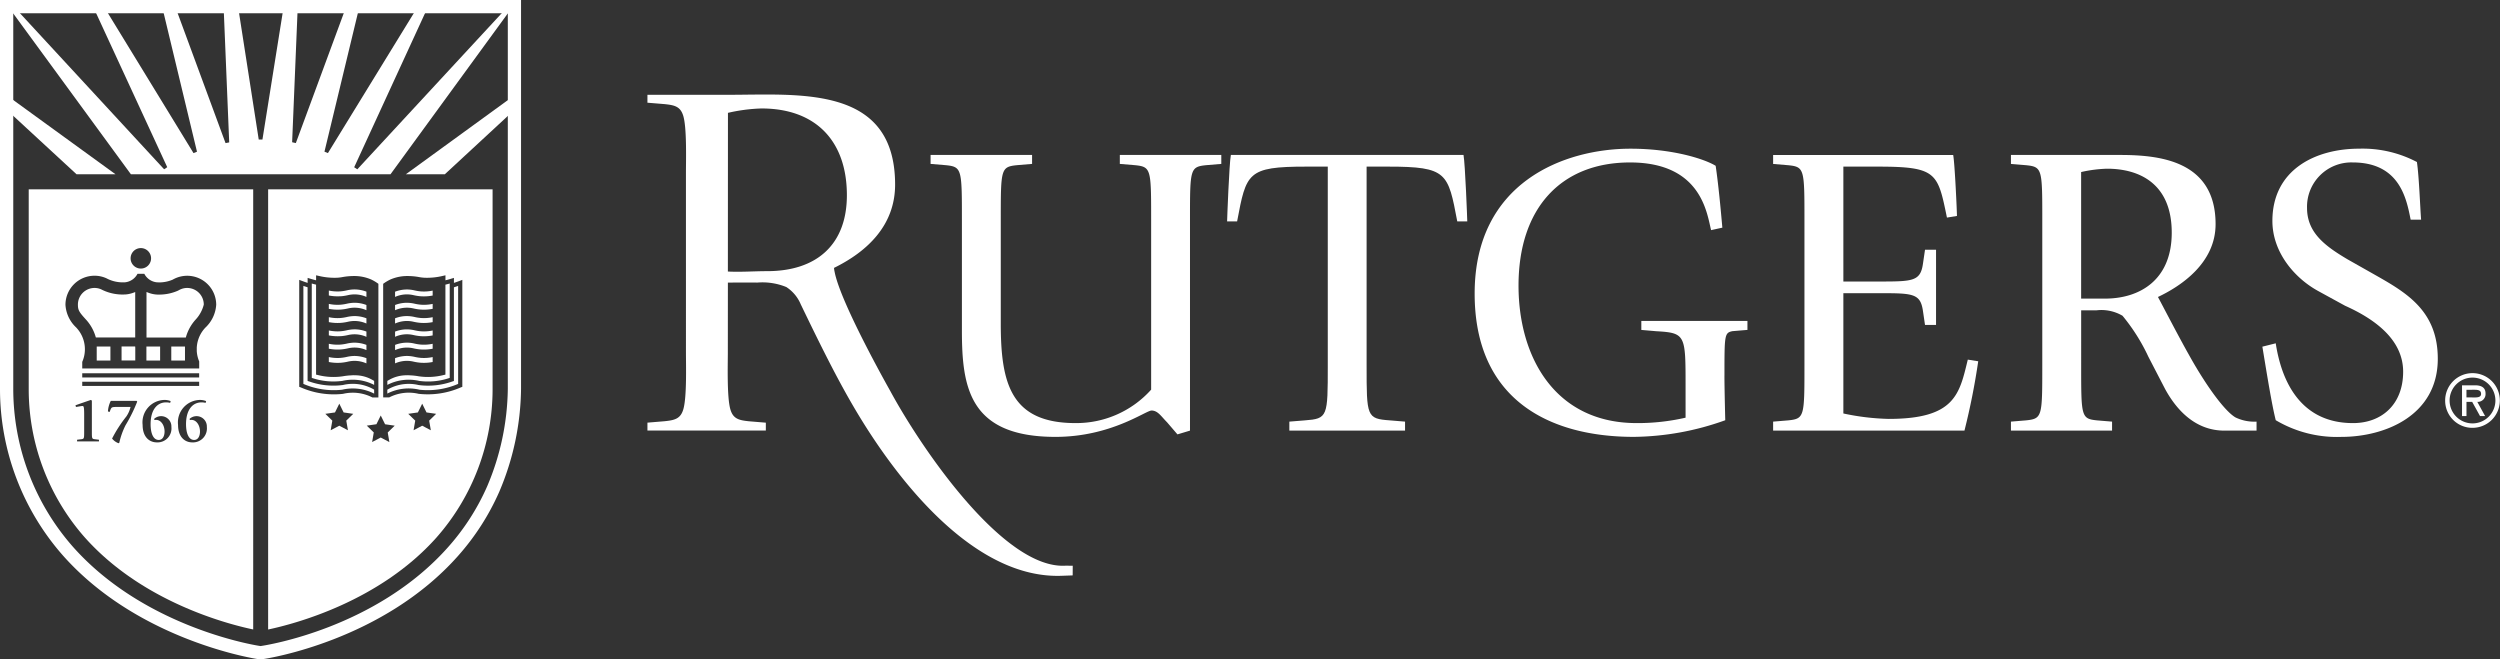 <svg id="Group_504" data-name="Group 504" xmlns="http://www.w3.org/2000/svg" xmlns:xlink="http://www.w3.org/1999/xlink" width="303.637" height="80.099" viewBox="0 0 303.637 80.099">
  <rect x="0" y="0" width="303.637" height="80.099" fill="#333333" stroke="none"/>
  <defs>
    <clipPath id="clip-path">
      <rect id="Rectangle_237" data-name="Rectangle 237" width="303.637" height="80.099" fill="none"/>
    </clipPath>
  </defs>
  <g id="Group_501" data-name="Group 501" transform="translate(0 0)">
    <g id="Group_500" data-name="Group 500" clip-path="url(#clip-path)">
      <path id="Path_1602" data-name="Path 1602" d="M0,0V47.255A30.609,30.609,0,0,0,7.672,67.5c8.748,9.836,21.991,12.276,23.47,12.523l.2.031.294.046.294-.044c.592-.086,14.575-2.233,23.72-12.559a29.724,29.724,0,0,0,4.983-7.758,32.67,32.67,0,0,0,2.65-12.5V0ZM61.676,47.218a31.065,31.065,0,0,1-2.516,11.87,28.111,28.111,0,0,1-4.713,7.337C45.677,76.33,32.268,78.377,31.7,78.46l-.057.007-.061-.009-.176-.028c-1.422-.235-14.149-2.578-22.53-12A29.04,29.04,0,0,1,1.611,47.213V1.611H61.676Z" transform="translate(0 0)" fill="#fff"/>
    </g>
  </g>
  <path id="Path_1603" data-name="Path 1603" d="M8.035,22.9v1.7H9.7V23.048L9.687,22.9Z" transform="translate(6.73 19.183)" fill="#fff"/>
  <g id="Group_503" data-name="Group 503" transform="translate(0 0)">
    <g id="Group_502" data-name="Group 502" clip-path="url(#clip-path)">
      <path id="Path_1604" data-name="Path 1604" d="M7.3,24.95l.031.1h4.779v-5.52l-.2.075a3.523,3.523,0,0,1-1.035.222c-.062,0-.123,0-.189.006-.031,0-.061,0-.09,0A5.67,5.67,0,0,1,8.2,19.312c-.075-.035-.147-.07-.233-.114a1.992,1.992,0,0,0-.8-.165,2.018,2.018,0,0,0-2.016,2.016c0,.656.125.891.956,1.8A5.273,5.273,0,0,1,7.3,24.95" transform="translate(4.312 15.94)" fill="#fff"/>
      <rect id="Rectangle_238" data-name="Rectangle 238" width="1.663" height="1.702" transform="translate(20.804 42.088)" fill="#fff"/>
      <path id="Path_1605" data-name="Path 1605" d="M1.9,36.781a27.213,27.213,0,0,0,6.8,18c6.927,7.789,17.184,10.5,20.464,11.189V12.515H1.9Zm8.533,6.347H7.774v-.2l.515-.062c.345-.04.345-.11.345-.954V39.846c0-.937-.057-1.014-.213-1.014a1.444,1.444,0,0,0-.265.031l-.515.085-.064-.2c.336-.132,1.742-.61,1.876-.656l.116.086V41.91c0,.843,0,.913.344.954l.516.062ZM22.6,36.392H8.4v-.509H22.6ZM8.4,34.855H22.6v.509H8.4Zm5.266,6.3A9.077,9.077,0,0,0,12.9,43.3l-.085.053a1.765,1.765,0,0,1-.79-.57A16,16,0,0,1,13.757,40.1a3.411,3.411,0,0,0,.509-1.156h-1.5c-.876,0-.807,0-1.038.61l-.206-.062a3.3,3.3,0,0,1,.344-1.283h3.14l.072.086a18.862,18.862,0,0,1-1.415,2.868m3.807,2.086c-.941,0-1.736-.68-1.736-2.117a2.722,2.722,0,0,1,2.655-3.039,1.99,1.99,0,0,1,.75.14l-.061.219a1.7,1.7,0,0,0-.5-.062c-1.062,0-1.874.876-1.874,2.64,0,1.117.32,1.922.985,1.922.516,0,.711-.531.711-1.023,0-.75-.43-1.413-1.033-1.413a1.9,1.9,0,0,0-.2.015l-.031-.14a1.25,1.25,0,0,1,2.093.983,1.694,1.694,0,0,1-1.755,1.876m4.3,0c-.939,0-1.736-.68-1.736-2.117a2.723,2.723,0,0,1,2.657-3.039,2,2,0,0,1,.75.14l-.062.219a1.675,1.675,0,0,0-.5-.062c-1.062,0-1.876.876-1.876,2.64,0,1.117.32,1.922.983,1.922.516,0,.711-.531.711-1.023,0-.75-.43-1.413-1.031-1.413a1.972,1.972,0,0,0-.2.015l-.031-.14a1.251,1.251,0,0,1,2.095.983,1.694,1.694,0,0,1-1.757,1.876m-6.26-23.6a1.243,1.243,0,1,1-1.242,1.242,1.243,1.243,0,0,1,1.242-1.242M9.891,23.007a3.494,3.494,0,0,1,1.466.32c.066.035.132.068.2.1a4.184,4.184,0,0,0,1.758.386l.061,0c.048,0,.1,0,.145,0a1.925,1.925,0,0,0,1.593-1.042h.825a1.927,1.927,0,0,0,1.6,1.042c.048,0,.1,0,.164.006h.04a4.183,4.183,0,0,0,1.646-.336,3.524,3.524,0,0,1,5.283,3.058,4.169,4.169,0,0,1-1.317,2.771.466.466,0,0,0-.059.062,3.812,3.812,0,0,0-.943,1.962c-.02.127-.033.255-.042.393v.432a3.8,3.8,0,0,0,.294,1.257v.854H8.4v-.8a3.778,3.778,0,0,0,.323-1.536,3.7,3.7,0,0,0-.046-.588,3.8,3.8,0,0,0-.948-1.983.649.649,0,0,0-.061-.068,4.1,4.1,0,0,1-1.306-2.762,3.533,3.533,0,0,1,3.53-3.528" transform="translate(1.588 10.481)" fill="#fff"/>
      <rect id="Rectangle_239" data-name="Rectangle 239" width="1.663" height="1.702" transform="translate(11.747 42.088)" fill="#fff"/>
      <path id="Path_1606" data-name="Path 1606" d="M14.488,24.95a5.278,5.278,0,0,1,1.185-2.1,4.144,4.144,0,0,0,.967-1.8,2.018,2.018,0,0,0-2.016-2.016,1.984,1.984,0,0,0-.774.154,1.881,1.881,0,0,0-.228.114l-.184.09a5.664,5.664,0,0,1-2.22.448c-.029,0-.059,0-.094,0-.059,0-.121,0-.208-.007A3.389,3.389,0,0,1,9.883,19.6l-.2-.077v5.533h4.772Z" transform="translate(8.111 15.94)" fill="#fff"/>
      <rect id="Rectangle_240" data-name="Rectangle 240" width="1.665" height="1.702" transform="translate(17.782 42.088)" fill="#fff"/>
      <path id="Path_1607" data-name="Path 1607" d="M23.179,24.355a5.838,5.838,0,0,0,.856-.13,3.7,3.7,0,0,1,.783-.1,3.588,3.588,0,0,1,1.483.309V23.8a4.189,4.189,0,0,0-1.49-.27,4.372,4.372,0,0,0-.9.116,5.374,5.374,0,0,1-.777.119,5,5,0,0,1-1.4-.1v.6a5.539,5.539,0,0,0,1.444.09" transform="translate(18.203 19.703)" fill="#fff"/>
      <path id="Path_1608" data-name="Path 1608" d="M23.179,23.476a5.838,5.838,0,0,0,.856-.13,3.7,3.7,0,0,1,.783-.1,3.588,3.588,0,0,1,1.483.309v-.634a4.189,4.189,0,0,0-1.49-.27,4.249,4.249,0,0,0-.9.116,5.374,5.374,0,0,1-.777.119,5,5,0,0,1-1.4-.1v.6a5.54,5.54,0,0,0,1.444.09" transform="translate(18.203 18.967)" fill="#fff"/>
      <path id="Path_1609" data-name="Path 1609" d="M23.179,22.6a5.8,5.8,0,0,0,.856-.13,3.7,3.7,0,0,1,.783-.1,3.556,3.556,0,0,1,1.483.311V22.04a3.983,3.983,0,0,0-1.49-.27,4.5,4.5,0,0,0-.9.116,5.385,5.385,0,0,1-.775.119,5.011,5.011,0,0,1-1.4-.1v.6a5.539,5.539,0,0,0,1.444.09" transform="translate(18.203 18.231)" fill="#fff"/>
      <path id="Path_1610" data-name="Path 1610" d="M23.179,20.84a5.838,5.838,0,0,0,.856-.13,3.7,3.7,0,0,1,.783-.1,3.588,3.588,0,0,1,1.483.309v-.634a4,4,0,0,0-1.49-.27,4.249,4.249,0,0,0-.9.116,5.373,5.373,0,0,1-.777.119,5,5,0,0,1-1.4-.1v.6a5.54,5.54,0,0,0,1.444.09" transform="translate(18.203 16.759)" fill="#fff"/>
      <path id="Path_1611" data-name="Path 1611" d="M23.179,21.719a5.838,5.838,0,0,0,.856-.13,3.7,3.7,0,0,1,.783-.1,3.623,3.623,0,0,1,1.483.309v-.634a4,4,0,0,0-1.49-.27,4.372,4.372,0,0,0-.9.116,5.385,5.385,0,0,1-.775.119,5.011,5.011,0,0,1-1.4-.1v.6a5.54,5.54,0,0,0,1.444.09" transform="translate(18.203 17.495)" fill="#fff"/>
      <path id="Path_1612" data-name="Path 1612" d="M23.179,19.961a5.8,5.8,0,0,0,.856-.13,3.7,3.7,0,0,1,.783-.1,3.582,3.582,0,0,1,1.483.309V19.4a4.135,4.135,0,0,0-1.49-.27,4.249,4.249,0,0,0-.9.116,5.385,5.385,0,0,1-.775.119,5.011,5.011,0,0,1-1.4-.1v.6a5.54,5.54,0,0,0,1.444.09" transform="translate(18.203 16.023)" fill="#fff"/>
      <path id="Path_1613" data-name="Path 1613" d="M24.294,30.572a5.676,5.676,0,0,1,3.888.48v-.487l-.145-.081a4.261,4.261,0,0,0-2.216-.6c-.046,0-.086-.006-.134-.006-.1,0-.209.011-.314.017a7.514,7.514,0,0,0-.985.11,7.723,7.723,0,0,1-3.059-.156l-.2-.044V18.876c-.171-.04-.345-.086-.522-.136V30.2a8.125,8.125,0,0,0,3.686.369" transform="translate(17.259 15.695)" fill="#fff"/>
      <path id="Path_1614" data-name="Path 1614" d="M24.759,31.506a5.686,5.686,0,0,1,3.888.474V31.5l-.068-.042-.077-.044a5.133,5.133,0,0,0-3.649-.478,8.83,8.83,0,0,1-4.109-.437l-.18-.055V19.066c-.169-.055-.336-.108-.511-.169V30.8a9.321,9.321,0,0,0,4.706.707" transform="translate(16.794 15.826)" fill="#fff"/>
      <path id="Path_1615" data-name="Path 1615" d="M28.379,23.346a6.055,6.055,0,0,0,.856.13,5.539,5.539,0,0,0,1.444-.09v-.6a5.016,5.016,0,0,1-1.4.1,5.415,5.415,0,0,1-.777-.119,3.949,3.949,0,0,0-2.387.154v.634a3.585,3.585,0,0,1,1.481-.309,3.723,3.723,0,0,1,.785.1" transform="translate(21.87 18.968)" fill="#fff"/>
      <path id="Path_1616" data-name="Path 1616" d="M29.491,30.572a8.127,8.127,0,0,0,3.686-.369V18.74c-.178.05-.351.1-.522.136V29.805l-.2.044a7.723,7.723,0,0,1-3.059.156,7.514,7.514,0,0,0-.985-.11c-.1-.006-.213-.017-.316-.017-.046,0-.086.006-.132.006a4.261,4.261,0,0,0-2.216.6l-.145.081v.487a5.675,5.675,0,0,1,3.888-.48" transform="translate(21.443 15.695)" fill="#fff"/>
      <path id="Path_1617" data-name="Path 1617" d="M28.379,22.468a5.838,5.838,0,0,0,.856.13,5.539,5.539,0,0,0,1.444-.09v-.6a5.011,5.011,0,0,1-1.4.1,5.457,5.457,0,0,1-.777-.119,4.335,4.335,0,0,0-.9-.116,3.983,3.983,0,0,0-1.49.27v.634a3.524,3.524,0,0,1,1.483-.309,3.721,3.721,0,0,1,.783.1" transform="translate(21.87 18.231)" fill="#fff"/>
      <path id="Path_1618" data-name="Path 1618" d="M17.723,65.975c3.278-.693,13.535-3.4,20.461-11.189a27.225,27.225,0,0,0,6.8-18.006V12.516H17.723Zm9.693-24.2-1.049-.553-1.049.553.2-1.169-.847-.827,1.172-.169.524-1.064.524,1.064,1.172.169-.849.827Zm10.068,0-1.049-.553-1.047.553.2-1.169-.849-.827,1.172-.169.524-1.064.524,1.064,1.172.169-.847.827Zm-5.79-7.721V23.989a5.42,5.42,0,0,1,.869-.522,5.145,5.145,0,0,1,2.135-.424,7.787,7.787,0,0,1,1.393.134,4.934,4.934,0,0,0,.6.072,8.187,8.187,0,0,0,2.258-.224l.311-.07v.608c.228-.057.461-.121.7-.195l.329-.1v.61c.222-.073.447-.153.676-.239l.344-.129V36.5l-.165.062A10,10,0,0,1,36,37.35a5.178,5.178,0,0,0-3.57.435h-.733Zm.232,6.992,1.172.171-.849.827.2,1.167L31.4,42.657l-1.047.551.2-1.167-.849-.827,1.172-.171.524-1.062ZM21.5,23.51l.344.129c.23.086.454.165.676.239v-.61l.329.1c.239.074.472.138.7.195v-.608l.311.07a8.187,8.187,0,0,0,2.258.224,4.934,4.934,0,0,0,.6-.072,7.807,7.807,0,0,1,1.395-.134,5.135,5.135,0,0,1,2.133.424,5.341,5.341,0,0,1,.869.522v13.8h-.733a5.178,5.178,0,0,0-3.57-.435,10,10,0,0,1-5.141-.792L21.5,36.5Z" transform="translate(14.843 10.482)" fill="#fff"/>
      <path id="Path_1619" data-name="Path 1619" d="M29.491,31.506A9.321,9.321,0,0,0,34.2,30.8V18.9c-.175.061-.344.114-.513.169V30.448l-.178.055a8.83,8.83,0,0,1-4.109.437,5.133,5.133,0,0,0-3.649.478l-.077.044L25.6,31.5v.476a5.686,5.686,0,0,1,3.888-.474" transform="translate(21.443 15.826)" fill="#fff"/>
      <path id="Path_1620" data-name="Path 1620" d="M28.379,24.224a5.8,5.8,0,0,0,.856.13,5.539,5.539,0,0,0,1.444-.09v-.6a5.016,5.016,0,0,1-1.4.1,5.415,5.415,0,0,1-.777-.119,4.464,4.464,0,0,0-.9-.116,4.175,4.175,0,0,0-1.49.27v.634a3.585,3.585,0,0,1,1.481-.309,3.723,3.723,0,0,1,.785.1" transform="translate(21.87 19.703)" fill="#fff"/>
      <path id="Path_1621" data-name="Path 1621" d="M28.379,20.71a5.8,5.8,0,0,0,.856.13,5.54,5.54,0,0,0,1.444-.09v-.6a5.016,5.016,0,0,1-1.4.1,5.414,5.414,0,0,1-.777-.119,4.336,4.336,0,0,0-.9-.116,3.983,3.983,0,0,0-1.49.27v.634a3.586,3.586,0,0,1,1.481-.309,3.723,3.723,0,0,1,.785.1" transform="translate(21.87 16.759)" fill="#fff"/>
      <path id="Path_1622" data-name="Path 1622" d="M28.379,19.831a5.837,5.837,0,0,0,.856.13,5.54,5.54,0,0,0,1.444-.09v-.6a5.011,5.011,0,0,1-1.4.1,5.457,5.457,0,0,1-.777-.119,4.214,4.214,0,0,0-.9-.116,4.1,4.1,0,0,0-1.49.27v.634a3.582,3.582,0,0,1,1.483-.309,3.721,3.721,0,0,1,.783.1" transform="translate(21.87 16.023)" fill="#fff"/>
      <path id="Path_1623" data-name="Path 1623" d="M28.379,21.589a6.055,6.055,0,0,0,.856.13,5.54,5.54,0,0,0,1.444-.09v-.6a5.016,5.016,0,0,1-1.4.1,5.415,5.415,0,0,1-.777-.119,4.214,4.214,0,0,0-.9-.116,3.947,3.947,0,0,0-1.49.27v.634a3.615,3.615,0,0,1,1.481-.309,3.722,3.722,0,0,1,.785.1" transform="translate(21.87 17.495)" fill="#fff"/>
      <path id="Path_1624" data-name="Path 1624" d="M91.493,44.182l1.523-.458V18.134c0-6.192,0-6.446,1.977-6.65l1.826-.153V10.24H84.494v1.091l1.825.153c1.979.2,1.979.458,1.979,6.65V38.749a12.212,12.212,0,0,1-9.184,4.061c-7.861,0-9.079-4.822-9.079-12.083V18.134c0-6.194,0-6.446,1.977-6.65l1.825-.153V10.24H61.509v1.091l1.828.153c1.977.2,1.977.456,1.977,6.65V31.54c0,6.9.864,12.945,11.365,12.945,6.749,0,10.959-3.2,11.668-3.2.761,0,1.167.709,1.876,1.419Z" transform="translate(51.514 8.576)" fill="#fff"/>
      <path id="Path_1625" data-name="Path 1625" d="M88.668,43.724h14.053V42.631l-1.828-.151c-2.841-.2-2.841-.456-2.841-6.652V11.66h2.639c7.155,0,7.256.763,8.372,6.652h1.216c0-.2-.254-6.955-.456-8.07H81.565c-.206,1.115-.456,7.866-.456,8.07h1.216c1.114-5.889,1.216-6.652,8.372-6.652h2.639V35.828c0,6.2,0,6.448-2.791,6.652l-1.876.151Z" transform="translate(67.929 8.577)" fill="#fff"/>
      <path id="Path_1626" data-name="Path 1626" d="M127.811,37.392c0-4.939,0-5.193.963-5.4l1.828-.153V30.752H117.714v1.091L119.54,32c3.548.2,3.548.458,3.548,6.67V42.5a25.977,25.977,0,0,1-5.933.658c-9.943,0-14.356-8.037-14.356-16.69,0-9.487,5.226-14.966,13.542-14.966,8.679,0,9.336,6.189,9.847,8.219l1.367-.3c-.221-2.5-.491-5.345-.812-7.512-1.318-.809-5.171-2.078-10.349-2.078-8.017,0-18.923,4.057-18.923,17.6,0,12.931,9.132,17.4,19.331,17.4a33.671,33.671,0,0,0,11.106-2.021s-.1-3.89-.1-5.419" transform="translate(81.633 8.229)" fill="#fff"/>
      <path id="Path_1627" data-name="Path 1627" d="M117.2,43.724h23.239a84.447,84.447,0,0,0,1.672-8.423l-1.266-.2c-1.016,4.162-1.523,7.2-9.6,7.2a29.148,29.148,0,0,1-5.514-.66V27.032h4.5c3.947,0,4.858.05,5.163,2.132l.254,1.722h1.34V21.757h-1.34l-.254,1.725c-.305,2.08-1.216,2.132-5.163,2.132h-4.5V11.66h4.2c7.163,0,7.262.761,8.381,6.191l1.216-.2c0-.456-.254-6.29-.458-7.405H117.2v1.09l1.828.153c1.977.2,1.977.459,1.977,6.655V35.817c0,6.205,0,6.459-1.977,6.663l-1.828.151Z" transform="translate(98.154 8.577)" fill="#fff"/>
      <path id="Path_1628" data-name="Path 1628" d="M141.443,12.319a16.217,16.217,0,0,1,3.144-.406c3.958,0,7.861,1.828,7.861,7.765,0,5.731-3.855,8.013-8.114,8.013h-2.89Zm-8.524,31.4H145.2V42.631l-1.828-.151c-1.924-.2-1.924-.458-1.924-6.657V29.112h1.876a5.055,5.055,0,0,1,3.146.662,23.088,23.088,0,0,1,3.142,4.981l2.029,3.914c1.523,2.793,3.855,5.055,7.2,5.055h3.908V42.631a5.293,5.293,0,0,1-2.539-.5c-1.266-.713-3.5-3.714-5.626-7.525-1.373-2.44-3.05-5.694-3.811-7.113,2.793-1.321,7-4.116,7-8.842,0-7.714-6.8-8.407-11.611-8.407H132.919v1.09l1.825.153c1.981.2,1.981.459,1.981,6.655V35.823c0,6.2,0,6.453-1.981,6.657l-1.825.151Z" transform="translate(111.32 8.577)" fill="#fff"/>
      <path id="Path_1629" data-name="Path 1629" d="M159.886,23.269c-2.742-1.621-4.921-3.245-4.921-6.24A5.382,5.382,0,0,1,160.5,11.5c5.729,0,6.543,4.414,7.049,6.949h1.27c-.119-1.476-.244-5.2-.509-7a14.18,14.18,0,0,0-7-1.621c-5.378,0-10.553,2.587-10.553,8.776,0,3.805,2.69,6.951,5.581,8.524l3.247,1.777c3.958,1.773,7.052,4.311,7.052,8.015,0,3.956-2.589,6.238-6.088,6.238-6.951,0-8.827-6.036-9.386-9.691l-1.624.408c.575,3.478,1.141,7.012,1.624,8.93a14.572,14.572,0,0,0,7.966,2.029c5.375,0,11.716-2.639,11.716-9.487,0-6.089-4.155-8.219-8.17-10.5Z" transform="translate(125.236 8.229)" fill="#fff"/>
      <path id="Path_1630" data-name="Path 1630" d="M52.564,27.747c1.555.081,3.221-.046,4.776-.046,6.007,0,9.678-3.223,9.678-9.224,0-6.53-3.725-10.536-10.382-10.536a20.774,20.774,0,0,0-4.063.533Zm12.956-.009C66.1,30.954,70.577,39.21,72.3,42.28c3.886,7.166,13.838,21.661,21.289,21.192l.86.007-.007,1.174-1.308.046C82.6,65.111,73.194,53.381,67.722,43.974c-2.227-3.822-4.384-8.265-6.31-12.249a4.606,4.606,0,0,0-1.751-2.095,7.658,7.658,0,0,0-3.511-.542c-.65-.006-2.58,0-3.585,0l-.006,8.453c0,1.555-.118,5.406.3,6.92.336,1.191,1.057,1.345,2.251,1.472l2.064.171v.956H42.794V46.1l2.065-.171c1.222-.127,1.962-.277,2.3-1.472.428-1.5.312-5.375.312-6.92V15.8c0-1.542.116-5.415-.312-6.915-.342-1.2-1.082-1.347-2.3-1.474l-2.065-.169V6.282h9.8c8.631,0,20.281-1.229,20.281,10.909,0,4.912-3.339,8.109-7.42,10.114a4.193,4.193,0,0,0,.061.434" transform="translate(35.84 5.232)" fill="#fff"/>
      <path id="Path_1631" data-name="Path 1631" d="M26.824,15.712l12.657-9.2,0,1.869-7.918,7.328Z" transform="translate(22.465 5.456)" fill="#fff"/>
      <path id="Path_1632" data-name="Path 1632" d="M46.771,20.53l-31.526,0L.782.764h.8L19.277,19.92l.379-.252L10.927.762l1.411.013L22.849,17.959l.421-.173L19.181.775h1.67l5.887,15.968.445-.086L26.528.775h1.825l2.416,15.536.45,0L33.7.775h1.782l-.656,15.863.45.1L41.167.775h1.685l-4.1,17.008.419.173L49.719.775h1.336l-8.693,18.9.379.252L60.459.775h.34l.38,0Z" transform="translate(0.655 0.638)" fill="#fff"/>
      <path id="Path_1633" data-name="Path 1633" d="M13.458,15.747.683,6.472.7,8.338l8.026,7.409Z" transform="translate(0.572 5.42)" fill="#fff"/>
      <path id="Path_1634" data-name="Path 1634" d="M164.949,25.205a2.781,2.781,0,1,1-2.789,2.782,2.776,2.776,0,0,1,2.789-2.782m0,6.1a3.321,3.321,0,1,0-3.33-3.32,3.3,3.3,0,0,0,3.33,3.32m.575-3.153a.949.949,0,0,0,1-1.022c0-.786-.608-.99-1.284-.99h-1.573V29.88h.542V28.154h.693l.954,1.725h.617Zm-.388-1.47c.448,0,.845.035.845.507,0,.507-.695.423-1.2.423h-.575v-.93Z" transform="translate(135.357 20.657)" fill="#fff"/>
    </g>
  </g>
</svg>
